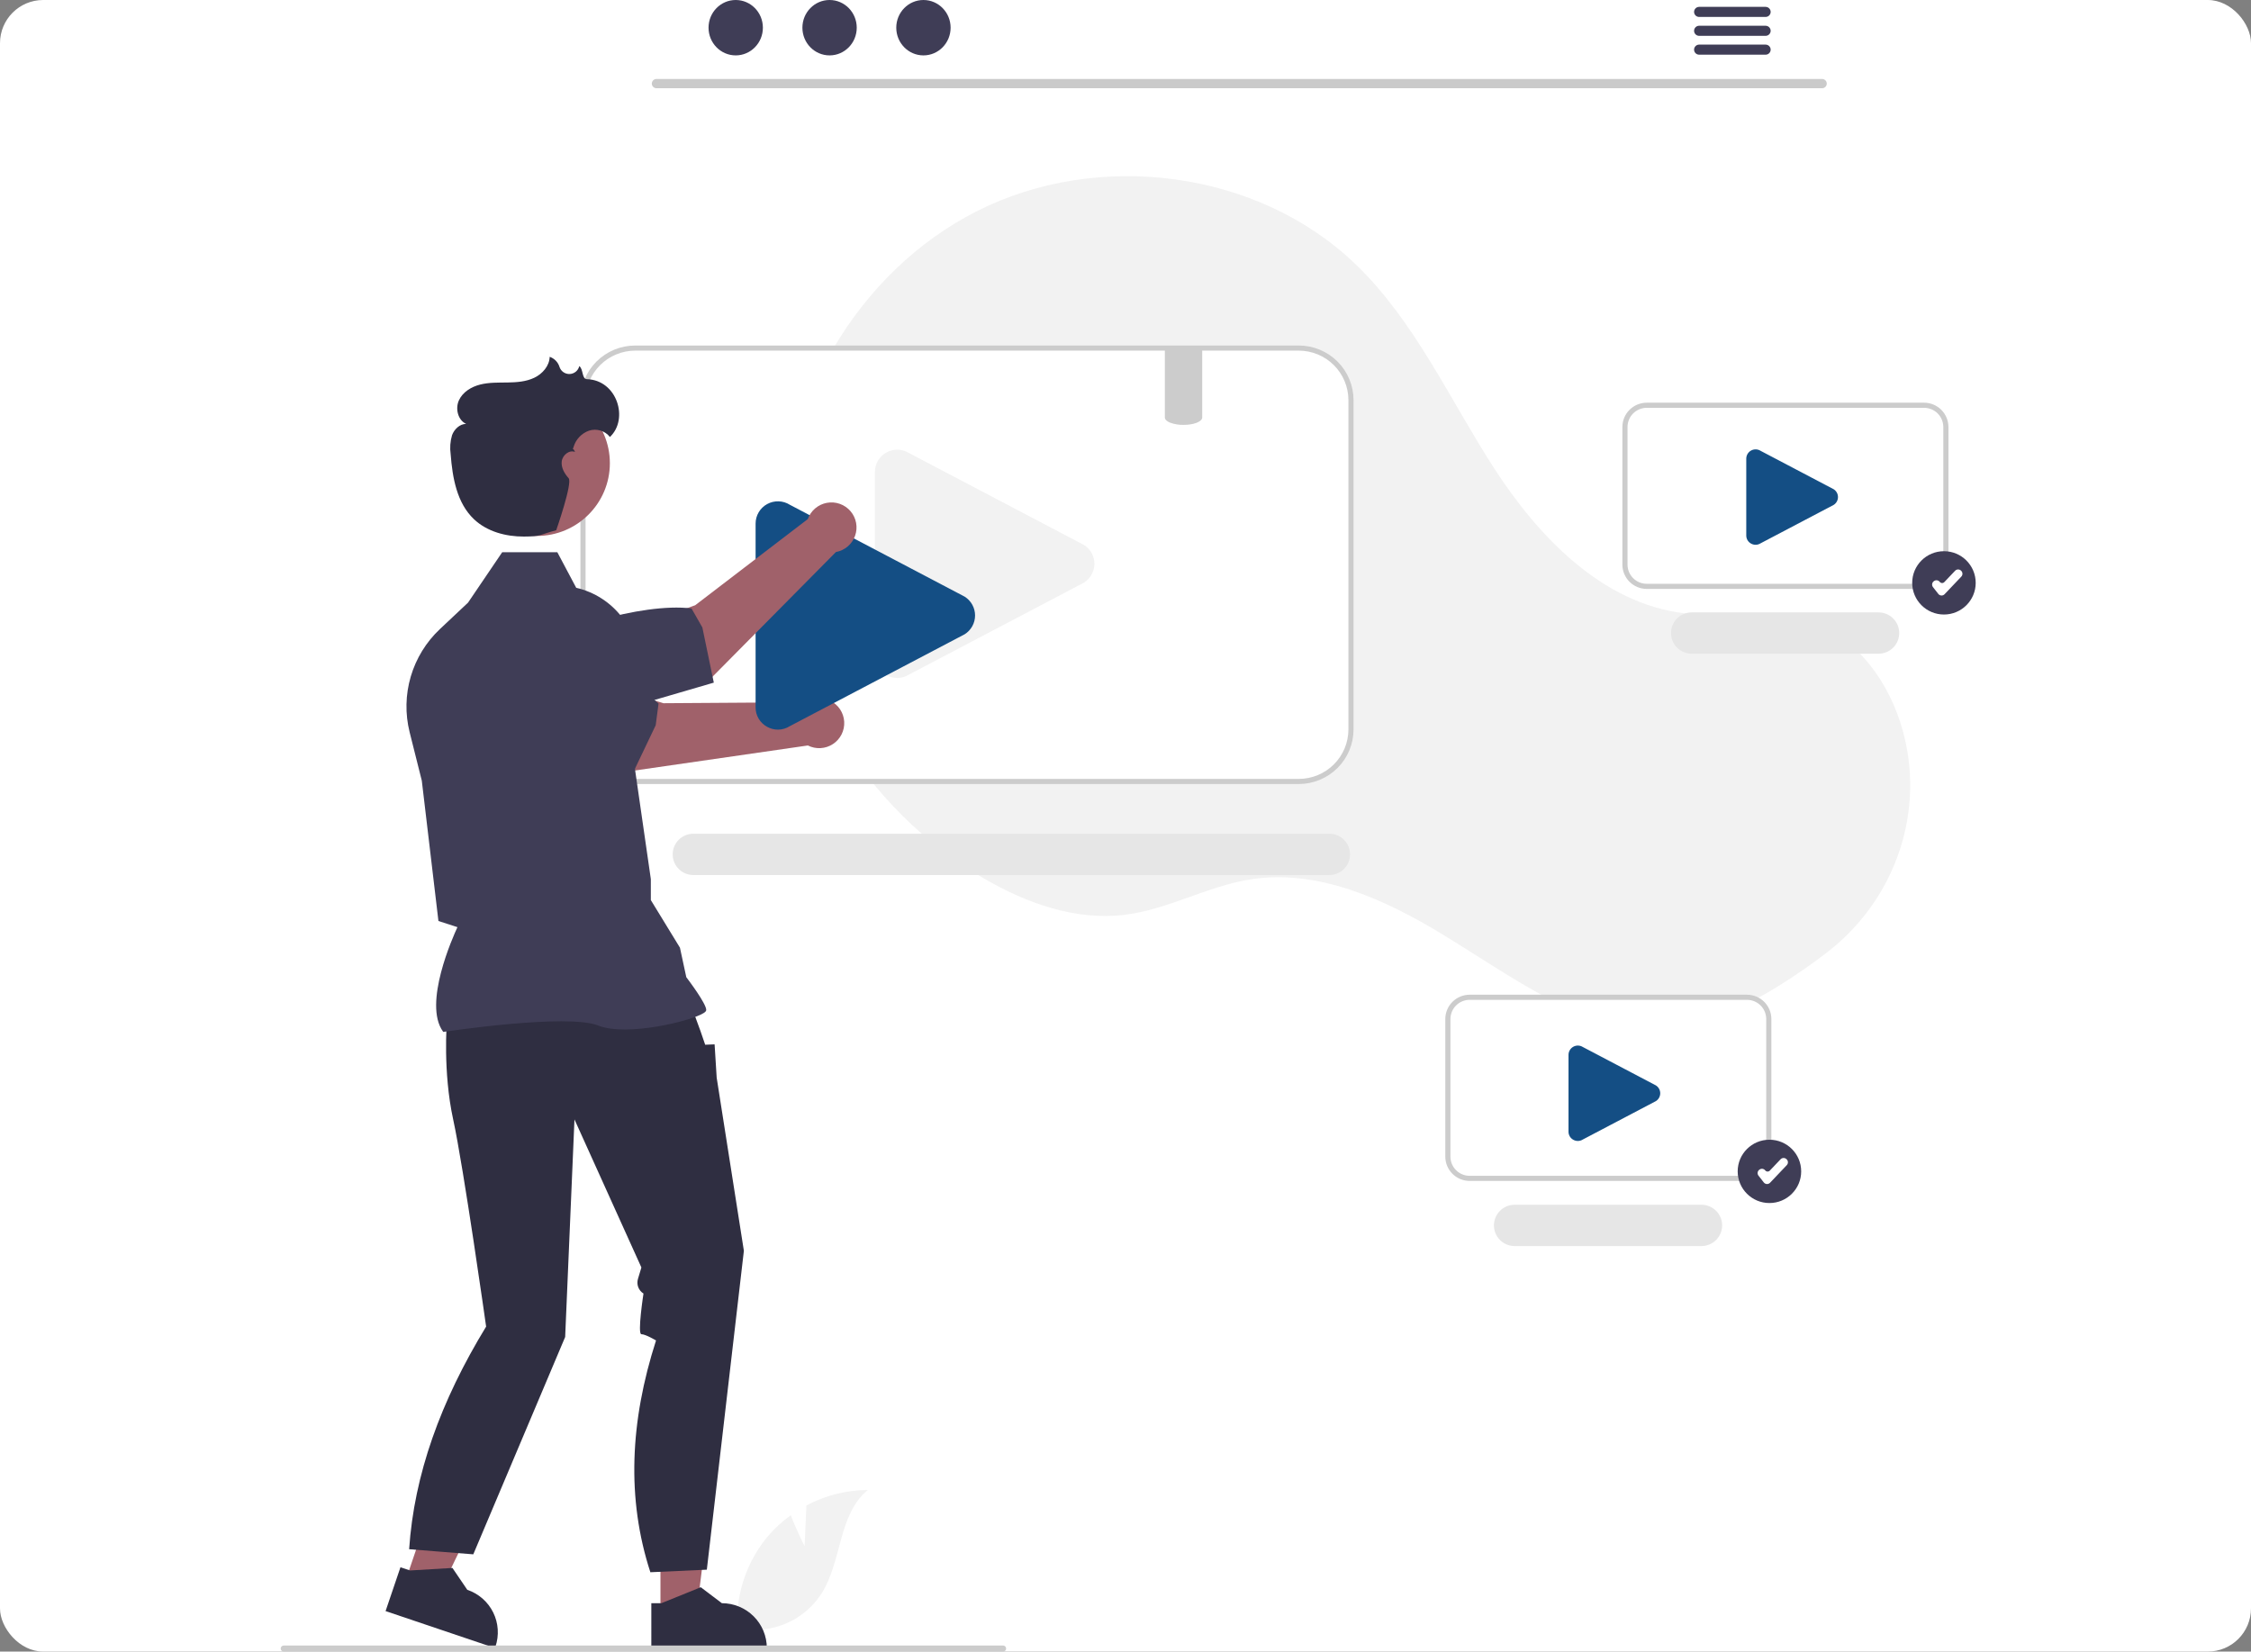 <svg width="417" height="306" viewBox="0 0 417 306" fill="none" xmlns="http://www.w3.org/2000/svg">
<rect x="0" y="0" width="417" height="306" fill="#808080" stroke="none"/>
<rect width="417" height="306" rx="8" fill="white"/>
<g clip-path="url(#clip0_862_20906)">
<path d="M149.052 286.467L149.388 278.929C152.893 277.061 156.802 276.074 160.776 276.055C155.306 280.514 155.99 289.109 152.282 295.105C151.111 296.967 149.535 298.541 147.671 299.713C145.807 300.884 143.702 301.622 141.513 301.873L136.936 304.667C136.308 301.176 136.447 297.59 137.342 294.157C138.238 290.724 139.869 287.526 142.123 284.782C143.403 283.256 144.871 281.896 146.491 280.735C147.588 283.617 149.052 286.467 149.052 286.467Z" fill="#F2F2F2"/>
<path d="M338.236 176.634C350.575 167.261 356.469 151.512 352.779 136.488C352.687 136.115 352.591 135.743 352.489 135.371C350.043 126.453 343.991 117.977 335.171 115.128C327.765 112.735 319.681 114.575 311.955 113.624C296.788 111.756 285.03 99.519 276.756 86.706C268.483 73.893 262.124 59.551 251.13 48.966C233.009 31.518 203.448 27.762 180.98 39.119C158.512 50.476 144.2 75.673 144.811 100.785C145.421 125.897 160.371 149.906 182.081 162.644C190.057 167.324 199.282 170.639 208.462 169.479C216.427 168.472 223.665 164.204 231.593 162.937C244.058 160.945 256.444 166.565 267.225 173.114C278.006 179.663 288.42 187.425 300.671 190.461C312.567 193.409 327.305 184.936 338.236 176.634Z" fill="#F2F2F2"/>
<path d="M240.601 64.484H117.672C115.108 64.487 112.65 65.504 110.838 67.312C109.025 69.12 108.005 71.571 108.002 74.127V135.138C108.005 137.694 109.025 140.145 110.838 141.953C112.65 143.761 115.108 144.778 117.672 144.781H240.601C243.165 144.779 245.623 143.762 247.436 141.954C249.249 140.146 250.269 137.695 250.271 135.138V74.127C250.269 71.57 249.249 69.119 247.436 67.311C245.623 65.503 243.165 64.487 240.601 64.484Z" fill="white"/>
<path d="M240.601 145.262H117.674C114.984 145.259 112.405 144.192 110.503 142.296C108.601 140.399 107.531 137.828 107.528 135.145V74.133C107.531 71.451 108.601 68.879 110.503 66.982C112.405 65.086 114.984 64.019 117.674 64.016H240.601C243.291 64.019 245.87 65.086 247.772 66.982C249.674 68.879 250.743 71.451 250.746 74.133V135.145C250.743 137.828 249.674 140.399 247.772 142.296C245.87 144.192 243.291 145.259 240.601 145.262ZM117.674 64.964C115.236 64.967 112.899 65.933 111.175 67.652C109.452 69.371 108.482 71.702 108.479 74.133V135.145C108.482 137.576 109.452 139.907 111.175 141.626C112.899 143.345 115.236 144.311 117.674 144.314H240.601C243.039 144.311 245.376 143.345 247.099 141.626C248.823 139.907 249.793 137.576 249.796 135.145V74.133C249.793 71.702 248.823 69.371 247.099 67.652C245.376 65.933 243.039 64.967 240.601 64.964H117.674Z" fill="#CCCCCC"/>
<path d="M246.256 162.126H128.453C127.434 162.126 126.458 161.723 125.738 161.005C125.018 160.287 124.613 159.313 124.613 158.297C124.613 157.282 125.018 156.308 125.738 155.59C126.458 154.872 127.434 154.469 128.453 154.469H246.256C247.274 154.469 248.25 154.872 248.97 155.59C249.69 156.308 250.095 157.282 250.095 158.297C250.095 159.313 249.69 160.287 248.97 161.005C248.25 161.723 247.274 162.126 246.256 162.126Z" fill="#E6E6E6"/>
<path d="M166.218 125.615C165.52 125.613 164.834 125.435 164.224 125.097C163.571 124.746 163.027 124.224 162.649 123.588C162.272 122.951 162.075 122.224 162.081 121.484V87.434C162.081 86.696 162.28 85.971 162.657 85.336C163.034 84.7 163.575 84.177 164.224 83.822C164.873 83.466 165.606 83.291 166.346 83.315C167.086 83.338 167.806 83.559 168.431 83.955L200.821 100.98C201.409 101.352 201.892 101.866 202.227 102.475C202.563 103.083 202.738 103.765 202.738 104.459C202.738 105.153 202.563 105.836 202.227 106.444C201.892 107.052 201.409 107.566 200.821 107.939L168.431 124.964C167.771 125.387 167.003 125.613 166.218 125.615Z" fill="#F2F2F2"/>
<path d="M356.434 108.642H305.064C303.993 108.641 302.966 108.216 302.208 107.46C301.451 106.705 301.025 105.681 301.023 104.612V79.116C301.025 78.047 301.451 77.023 302.208 76.267C302.966 75.512 303.993 75.087 305.064 75.086H356.434C357.506 75.087 358.533 75.512 359.291 76.267C360.048 77.023 360.474 78.047 360.475 79.116V104.612C360.474 105.681 360.048 106.705 359.291 107.46C358.533 108.216 357.506 108.641 356.434 108.642Z" fill="white"/>
<path d="M356.434 109.113H305.064C303.867 109.112 302.719 108.637 301.872 107.793C301.025 106.948 300.549 105.804 300.548 104.61V79.113C300.549 77.919 301.025 76.774 301.872 75.93C302.719 75.086 303.867 74.611 305.064 74.609H356.434C357.632 74.611 358.78 75.086 359.626 75.93C360.473 76.774 360.949 77.919 360.951 79.113V104.61C360.949 105.804 360.473 106.948 359.626 107.793C358.78 108.637 357.632 109.112 356.434 109.113ZM305.064 75.558C304.119 75.559 303.213 75.933 302.544 76.6C301.876 77.267 301.5 78.171 301.499 79.113V104.61C301.5 105.552 301.876 106.456 302.544 107.123C303.213 107.789 304.119 108.164 305.064 108.165H356.434C357.38 108.164 358.286 107.789 358.954 107.123C359.623 106.456 359.999 105.552 360 104.61V79.113C359.999 78.171 359.623 77.267 358.954 76.6C358.286 75.933 357.38 75.559 356.434 75.558H305.064Z" fill="#CCCCCC"/>
<path d="M347.995 121.118H313.39C312.372 121.117 311.397 120.713 310.678 119.995C309.959 119.277 309.555 118.304 309.555 117.29C309.555 116.275 309.959 115.302 310.678 114.584C311.397 113.866 312.372 113.462 313.39 113.461H347.995C349.013 113.461 349.99 113.864 350.71 114.582C351.43 115.3 351.834 116.274 351.834 117.29C351.834 118.305 351.43 119.279 350.71 119.997C349.99 120.715 349.013 121.118 347.995 121.118Z" fill="#E6E6E6"/>
<path d="M325.226 100.936C324.934 100.935 324.648 100.86 324.393 100.719C324.12 100.572 323.892 100.354 323.735 100.088C323.577 99.822 323.495 99.519 323.497 99.21V84.98C323.497 84.672 323.58 84.369 323.738 84.103C323.895 83.838 324.121 83.619 324.393 83.471C324.664 83.322 324.97 83.249 325.279 83.259C325.588 83.269 325.889 83.361 326.151 83.526L339.686 90.641C339.932 90.796 340.134 91.011 340.274 91.265C340.414 91.52 340.487 91.805 340.487 92.095C340.487 92.385 340.414 92.67 340.274 92.924C340.134 93.178 339.932 93.393 339.686 93.549L326.151 100.663C325.875 100.84 325.554 100.935 325.226 100.936Z" fill="#144E84"/>
<path d="M323.631 218.322H272.261C271.189 218.32 270.162 217.895 269.405 217.14C268.647 216.384 268.221 215.36 268.22 214.292V188.795C268.221 187.727 268.647 186.703 269.405 185.947C270.162 185.192 271.189 184.767 272.261 184.766H323.631C324.702 184.767 325.729 185.192 326.487 185.947C327.244 186.703 327.671 187.727 327.672 188.795V214.292C327.671 215.36 327.244 216.384 326.487 217.14C325.729 217.895 324.702 218.32 323.631 218.322Z" fill="white"/>
<path d="M323.631 218.801H272.261C271.063 218.8 269.915 218.325 269.068 217.48C268.222 216.636 267.746 215.491 267.744 214.297V188.801C267.746 187.607 268.222 186.462 269.068 185.618C269.915 184.773 271.063 184.298 272.261 184.297H323.631C324.828 184.298 325.976 184.773 326.823 185.618C327.669 186.462 328.146 187.607 328.147 188.801V214.297C328.146 215.491 327.669 216.636 326.823 217.48C325.976 218.325 324.828 218.8 323.631 218.801ZM272.261 185.245C271.315 185.246 270.409 185.621 269.74 186.288C269.072 186.954 268.696 187.858 268.695 188.801V214.297C268.696 215.24 269.072 216.144 269.74 216.81C270.409 217.477 271.315 217.852 272.261 217.853H323.631C324.576 217.852 325.482 217.477 326.151 216.81C326.819 216.144 327.195 215.24 327.196 214.297V188.801C327.195 187.858 326.819 186.954 326.151 186.288C325.482 185.621 324.576 185.246 323.631 185.245H272.261Z" fill="#CCCCCC"/>
<path d="M315.191 230.868H280.586C279.569 230.867 278.593 230.463 277.874 229.745C277.155 229.027 276.751 228.054 276.751 227.04C276.751 226.025 277.155 225.052 277.874 224.334C278.593 223.616 279.569 223.212 280.586 223.211H315.191C316.209 223.211 317.186 223.614 317.906 224.332C318.626 225.05 319.03 226.024 319.03 227.04C319.03 228.055 318.626 229.029 317.906 229.747C317.186 230.465 316.209 230.868 315.191 230.868Z" fill="#E6E6E6"/>
<path d="M292.297 211.396C292.006 211.396 291.719 211.321 291.464 211.18C291.191 211.033 290.964 210.815 290.806 210.549C290.648 210.283 290.566 209.979 290.568 209.67V195.441C290.568 195.133 290.652 194.83 290.809 194.564C290.967 194.299 291.193 194.08 291.464 193.932C291.735 193.783 292.041 193.71 292.35 193.72C292.66 193.729 292.961 193.822 293.222 193.987L306.758 201.102C307.003 201.257 307.205 201.472 307.345 201.726C307.485 201.981 307.559 202.266 307.559 202.556C307.559 202.846 307.485 203.131 307.345 203.385C307.205 203.639 307.003 203.854 306.758 204.01L293.222 211.124C292.946 211.301 292.625 211.396 292.297 211.396Z" fill="#144E84"/>
<path d="M149.194 130.114L122.902 130.29C122.902 130.29 107.928 125.476 101.137 126.482L98.54 136.653L117.193 142.816L149.656 138.119C150.385 138.486 151.197 138.656 152.012 138.61C152.827 138.564 153.616 138.305 154.298 137.859C154.981 137.412 155.534 136.795 155.901 136.068C156.268 135.341 156.437 134.53 156.39 133.717C156.343 132.905 156.082 132.119 155.634 131.439C155.186 130.758 154.566 130.208 153.836 129.842C153.107 129.477 152.294 129.31 151.479 129.358C150.664 129.405 149.876 129.666 149.194 130.114L149.194 130.114Z" fill="#A0616A"/>
<path d="M116.971 143.8L85.777 134.854L82.937 124.302C82.197 122.894 81.867 121.308 81.984 119.723C82.101 118.137 82.66 116.616 83.598 115.331C86.261 111.735 88.342 115.307 92.122 117.712C98.747 118.179 115.284 123.822 121.997 130.355L121.468 134.372L116.971 143.8Z" fill="#3F3D56"/>
<path d="M144.112 135.185C143.414 135.183 142.728 135.005 142.118 134.667C141.465 134.316 140.921 133.794 140.543 133.158C140.165 132.521 139.969 131.794 139.975 131.055V97.005C139.975 96.266 140.174 95.541 140.551 94.906C140.927 94.271 141.469 93.748 142.118 93.392C142.766 93.037 143.499 92.862 144.239 92.885C144.979 92.908 145.699 93.129 146.324 93.525L178.715 110.551C179.302 110.923 179.786 111.437 180.121 112.045C180.456 112.653 180.632 113.336 180.632 114.03C180.632 114.724 180.456 115.406 180.121 116.015C179.786 116.623 179.302 117.137 178.715 117.509L146.324 134.534C145.664 134.957 144.896 135.183 144.112 135.185Z" fill="#144E84"/>
<path d="M122.352 299.189L128.988 299.189L132.145 273.664L122.351 273.665L122.352 299.189Z" fill="#A0616A"/>
<path d="M120.658 297.036L122.526 297.035L129.819 294.078L133.727 297.035H133.728C135.936 297.035 138.055 297.91 139.617 299.468C141.179 301.025 142.056 303.138 142.056 305.34V305.61L120.659 305.611L120.658 297.036Z" fill="#2F2E41"/>
<path d="M75.095 292.966L81.381 295.088L92.581 271.921L83.304 268.789L75.095 292.966Z" fill="#A0616A"/>
<path d="M74.186 290.375L75.956 290.972L83.814 290.504L86.565 294.555L86.566 294.555C88.658 295.261 90.383 296.768 91.361 298.742C92.339 300.717 92.491 302.999 91.783 305.085L91.696 305.34L71.429 298.497L74.186 290.375Z" fill="#2F2E41"/>
<path d="M82.787 189.244C82.787 189.244 82.012 198.516 83.949 207.402C85.886 216.289 90.055 245.787 90.055 245.787C81.611 259.627 76.717 273.247 75.793 287.033L87.678 287.981L104.697 247.714L106.421 207.402L118.819 234.834L118.182 236.953C118.031 237.454 118.049 237.991 118.234 238.481C118.419 238.97 118.76 239.386 119.205 239.664C119.205 239.664 118.044 247.198 118.819 247.198C119.594 247.198 121.531 248.357 121.531 248.357C116.701 263.351 116.053 277.711 120.482 291.299L130.941 290.825L137.804 231.743L132.767 199.675L132.38 193.494L130.636 193.565L129.748 190.982L128.118 186.539L82.787 189.244Z" fill="#2F2E41"/>
<path d="M82.117 191.191L82.048 191.095C78.36 185.946 83.907 173.574 84.743 171.78L81.22 170.64L78.139 144.641L75.885 135.659C75.036 132.264 75.109 128.704 76.095 125.346C77.081 121.988 78.946 118.952 81.498 116.55L86.706 111.652L93.036 102.312H103.244L106.744 108.905C110.137 109.687 113.148 111.632 115.252 114.4C117.355 117.168 118.418 120.584 118.256 124.053L117.463 141.344L120.568 162.872L120.57 166.768L125.961 175.583L127.136 181.048C127.622 181.687 130.83 185.952 130.83 187.119C130.83 187.294 130.7 187.463 130.422 187.651C128.236 189.127 116.152 192.136 110.804 190.002C105.108 187.731 82.463 191.138 82.235 191.173L82.117 191.191Z" fill="#3F3D56"/>
<path d="M186.386 305.439C186.387 305.513 186.372 305.586 186.344 305.655C186.316 305.723 186.275 305.785 186.222 305.837C186.17 305.89 186.108 305.931 186.04 305.96C185.971 305.988 185.898 306.003 185.824 306.003H52.566C52.416 306.003 52.272 305.944 52.166 305.838C52.06 305.732 52 305.589 52 305.439C52 305.29 52.06 305.146 52.166 305.04C52.272 304.934 52.416 304.875 52.566 304.875H185.821C185.97 304.875 186.114 304.933 186.22 305.039C186.326 305.144 186.386 305.287 186.386 305.436V305.439Z" fill="#CCCCCC"/>
<path d="M99.459 99.298C106.926 99.298 112.978 93.263 112.978 85.817C112.978 78.372 106.926 72.336 99.459 72.336C91.993 72.336 85.94 78.372 85.94 85.817C85.94 93.263 91.993 99.298 99.459 99.298Z" fill="#A0616A"/>
<path d="M149.644 96.173L128.786 112.137C128.786 112.137 113.933 117.311 109.127 122.2L113.212 131.872L131.815 125.561L154.857 102.278C155.66 102.132 156.411 101.778 157.033 101.251C157.655 100.724 158.127 100.043 158.401 99.276C158.675 98.51 158.742 97.684 158.595 96.884C158.448 96.083 158.091 95.335 157.562 94.716C157.033 94.096 156.349 93.626 155.58 93.353C154.811 93.081 153.984 93.015 153.181 93.163C152.378 93.311 151.629 93.667 151.008 94.195C150.387 94.723 149.917 95.406 149.644 96.173Z" fill="#A0616A"/>
<path d="M132.234 126.476L103.259 134.937L93.296 131.412C91.854 130.734 90.631 129.668 89.765 128.334C88.899 127 88.424 125.451 88.394 123.862C88.341 119.391 92.163 120.987 96.632 120.63C102.197 117.015 118.798 111.562 128.104 112.732L130.113 116.252L132.234 126.476Z" fill="#3F3D56"/>
<path d="M108.73 70.254C107.761 70.225 108.093 68.404 107.313 67.823C107.309 67.84 107.305 67.858 107.301 67.876C107.199 68.269 106.972 68.619 106.655 68.875C106.338 69.13 105.948 69.277 105.54 69.295C105.133 69.312 104.731 69.198 104.394 68.971C104.056 68.743 103.801 68.413 103.665 68.03C103.536 67.587 103.301 67.181 102.982 66.847C102.662 66.512 102.267 66.26 101.829 66.109C101.78 67.797 100.5 69.263 98.972 69.992C97.445 70.721 95.703 70.842 94.01 70.867C92.316 70.892 90.599 70.835 88.957 71.249C87.315 71.662 85.718 72.633 85.016 74.17C84.314 75.707 84.815 77.823 86.349 78.539C85.161 78.545 84.152 79.523 83.741 80.635C83.404 81.776 83.317 82.975 83.484 84.152C83.818 88.512 84.632 93.205 87.815 96.211C90.241 98.503 93.714 99.426 97.055 99.412C100.397 99.399 99.809 99.093 103.04 98.242C103.04 98.242 106.111 89.461 105.338 88.598C104.564 87.734 103.922 86.629 104.062 85.479C104.202 84.329 105.441 83.299 106.516 83.737C106.335 83.276 106.199 83.188 106.114 83.212C106.168 83.081 106.215 82.947 106.256 82.811C106.458 82.119 106.823 81.484 107.319 80.959C107.815 80.434 108.429 80.034 109.111 79.792C109.799 79.569 110.54 79.562 111.232 79.771C111.925 79.98 112.537 80.395 112.986 80.962C116.524 77.653 114.329 70.419 108.73 70.254Z" fill="#2F2E41"/>
<path d="M337.568 16.346H121.589C121.364 16.341 121.15 16.249 120.993 16.089C120.836 15.928 120.748 15.713 120.748 15.489C120.748 15.265 120.836 15.05 120.993 14.89C121.15 14.73 121.364 14.638 121.589 14.633H337.568C337.792 14.638 338.006 14.73 338.163 14.89C338.32 15.05 338.408 15.265 338.408 15.489C338.408 15.713 338.32 15.928 338.163 16.089C338.006 16.249 337.792 16.341 337.568 16.346Z" fill="#CACACA"/>
<path d="M136.291 10.263C139.071 10.263 141.325 7.965 141.325 5.131C141.325 2.297 139.071 0 136.291 0C133.511 0 131.258 2.297 131.258 5.131C131.258 7.965 133.511 10.263 136.291 10.263Z" fill="#3F3D56"/>
<path d="M153.679 10.263C156.459 10.263 158.712 7.965 158.712 5.131C158.712 2.297 156.459 0 153.679 0C150.899 0 148.646 2.297 148.646 5.131C148.646 7.965 150.899 10.263 153.679 10.263Z" fill="#3F3D56"/>
<path d="M171.068 10.263C173.848 10.263 176.101 7.965 176.101 5.131C176.101 2.297 173.848 0 171.068 0C168.288 0 166.034 2.297 166.034 5.131C166.034 7.965 168.288 10.263 171.068 10.263Z" fill="#3F3D56"/>
<path d="M327.099 1.273H314.747C314.502 1.278 314.269 1.379 314.098 1.553C313.926 1.727 313.83 1.962 313.83 2.206C313.83 2.45 313.926 2.685 314.098 2.859C314.269 3.034 314.502 3.134 314.747 3.139H327.099C327.344 3.134 327.577 3.034 327.748 2.859C327.92 2.685 328.016 2.45 328.016 2.206C328.016 1.962 327.92 1.727 327.748 1.553C327.577 1.379 327.344 1.278 327.099 1.273Z" fill="#3F3D56"/>
<path d="M327.099 4.773H314.747C314.502 4.778 314.269 4.879 314.098 5.053C313.926 5.227 313.83 5.462 313.83 5.706C313.83 5.95 313.926 6.185 314.098 6.359C314.269 6.534 314.502 6.634 314.747 6.639H327.099C327.344 6.634 327.577 6.534 327.748 6.359C327.92 6.185 328.016 5.95 328.016 5.706C328.016 5.462 327.92 5.227 327.748 5.053C327.577 4.879 327.344 4.778 327.099 4.773Z" fill="#3F3D56"/>
<path d="M327.099 8.266H314.747C314.502 8.27 314.269 8.371 314.098 8.545C313.926 8.72 313.83 8.954 313.83 9.198C313.83 9.442 313.926 9.677 314.098 9.851C314.269 10.026 314.502 10.126 314.747 10.131H327.099C327.344 10.126 327.577 10.026 327.748 9.851C327.92 9.677 328.016 9.442 328.016 9.198C328.016 8.954 327.92 8.72 327.748 8.545C327.577 8.371 327.344 8.27 327.099 8.266Z" fill="#3F3D56"/>
<path d="M222.711 64.484V77.361C222.711 78.001 221.589 78.536 220.077 78.683C220.064 78.683 220.052 78.684 220.039 78.688C219.787 78.707 219.521 78.721 219.25 78.721C218.417 78.737 217.587 78.602 216.802 78.323C216.73 78.295 216.659 78.261 216.588 78.233C216.521 78.195 216.45 78.162 216.383 78.124C216.008 77.901 215.789 77.64 215.789 77.361V64.484H222.711Z" fill="#CCCCCC"/>
<path d="M327.789 222.895C331.038 222.895 333.671 220.269 333.671 217.03C333.671 213.79 331.038 211.164 327.789 211.164C324.541 211.164 321.907 213.79 321.907 217.03C321.907 220.269 324.541 222.895 327.789 222.895Z" fill="#3F3D56"/>
<path d="M327.349 219.373C327.336 219.373 327.324 219.372 327.311 219.372C327.2 219.366 327.092 219.337 326.994 219.286C326.895 219.235 326.809 219.164 326.741 219.076L325.758 217.816C325.696 217.736 325.65 217.646 325.623 217.548C325.596 217.451 325.589 217.35 325.602 217.25C325.614 217.15 325.646 217.053 325.696 216.965C325.746 216.878 325.813 216.801 325.893 216.739L325.928 216.712C326.008 216.65 326.099 216.604 326.197 216.577C326.294 216.55 326.396 216.543 326.496 216.556C326.597 216.568 326.693 216.6 326.781 216.65C326.869 216.7 326.946 216.767 327.008 216.846C327.058 216.91 327.121 216.962 327.193 216.999C327.264 217.036 327.343 217.057 327.424 217.061C327.505 217.065 327.585 217.052 327.66 217.022C327.735 216.992 327.803 216.946 327.858 216.887L329.854 214.786C329.995 214.639 330.188 214.553 330.392 214.547C330.596 214.542 330.794 214.617 330.942 214.757L330.975 214.788C331.049 214.857 331.108 214.94 331.149 215.032C331.19 215.124 331.213 215.224 331.215 215.324C331.218 215.425 331.201 215.525 331.165 215.619C331.128 215.714 331.074 215.8 331.005 215.873L327.907 219.133C327.835 219.209 327.749 219.269 327.653 219.31C327.557 219.351 327.453 219.373 327.349 219.373Z" fill="white"/>
<path d="M360.118 113.856C363.367 113.856 366 111.23 366 107.991C366 104.751 363.367 102.125 360.118 102.125C356.87 102.125 354.236 104.751 354.236 107.991C354.236 111.23 356.87 113.856 360.118 113.856Z" fill="#3F3D56"/>
<path d="M359.678 110.334C359.665 110.334 359.653 110.333 359.64 110.333C359.529 110.327 359.421 110.298 359.323 110.247C359.224 110.196 359.138 110.125 359.07 110.037L358.087 108.777C358.025 108.697 357.979 108.606 357.952 108.509C357.926 108.412 357.918 108.311 357.931 108.211C357.943 108.111 357.975 108.014 358.025 107.926C358.075 107.839 358.142 107.762 358.222 107.7L358.257 107.672C358.337 107.611 358.428 107.565 358.526 107.538C358.623 107.511 358.725 107.504 358.825 107.517C358.926 107.529 359.023 107.561 359.11 107.611C359.198 107.661 359.275 107.727 359.338 107.807C359.387 107.871 359.45 107.923 359.522 107.96C359.593 107.997 359.672 108.018 359.753 108.022C359.834 108.026 359.914 108.013 359.989 107.983C360.064 107.953 360.132 107.907 360.188 107.848L362.183 105.747C362.324 105.6 362.517 105.514 362.721 105.508C362.925 105.503 363.123 105.578 363.272 105.718L363.304 105.749C363.378 105.818 363.437 105.901 363.478 105.993C363.519 106.085 363.542 106.184 363.544 106.285C363.547 106.386 363.53 106.486 363.494 106.58C363.458 106.675 363.403 106.761 363.334 106.834L360.236 110.094C360.164 110.17 360.078 110.23 359.982 110.271C359.886 110.312 359.782 110.334 359.678 110.334Z" fill="white"/>
</g>
<defs>
<clipPath id="clip0_862_20906">
<rect width="314" height="306" fill="white" transform="translate(52)"/>
</clipPath>
</defs>
</svg>

